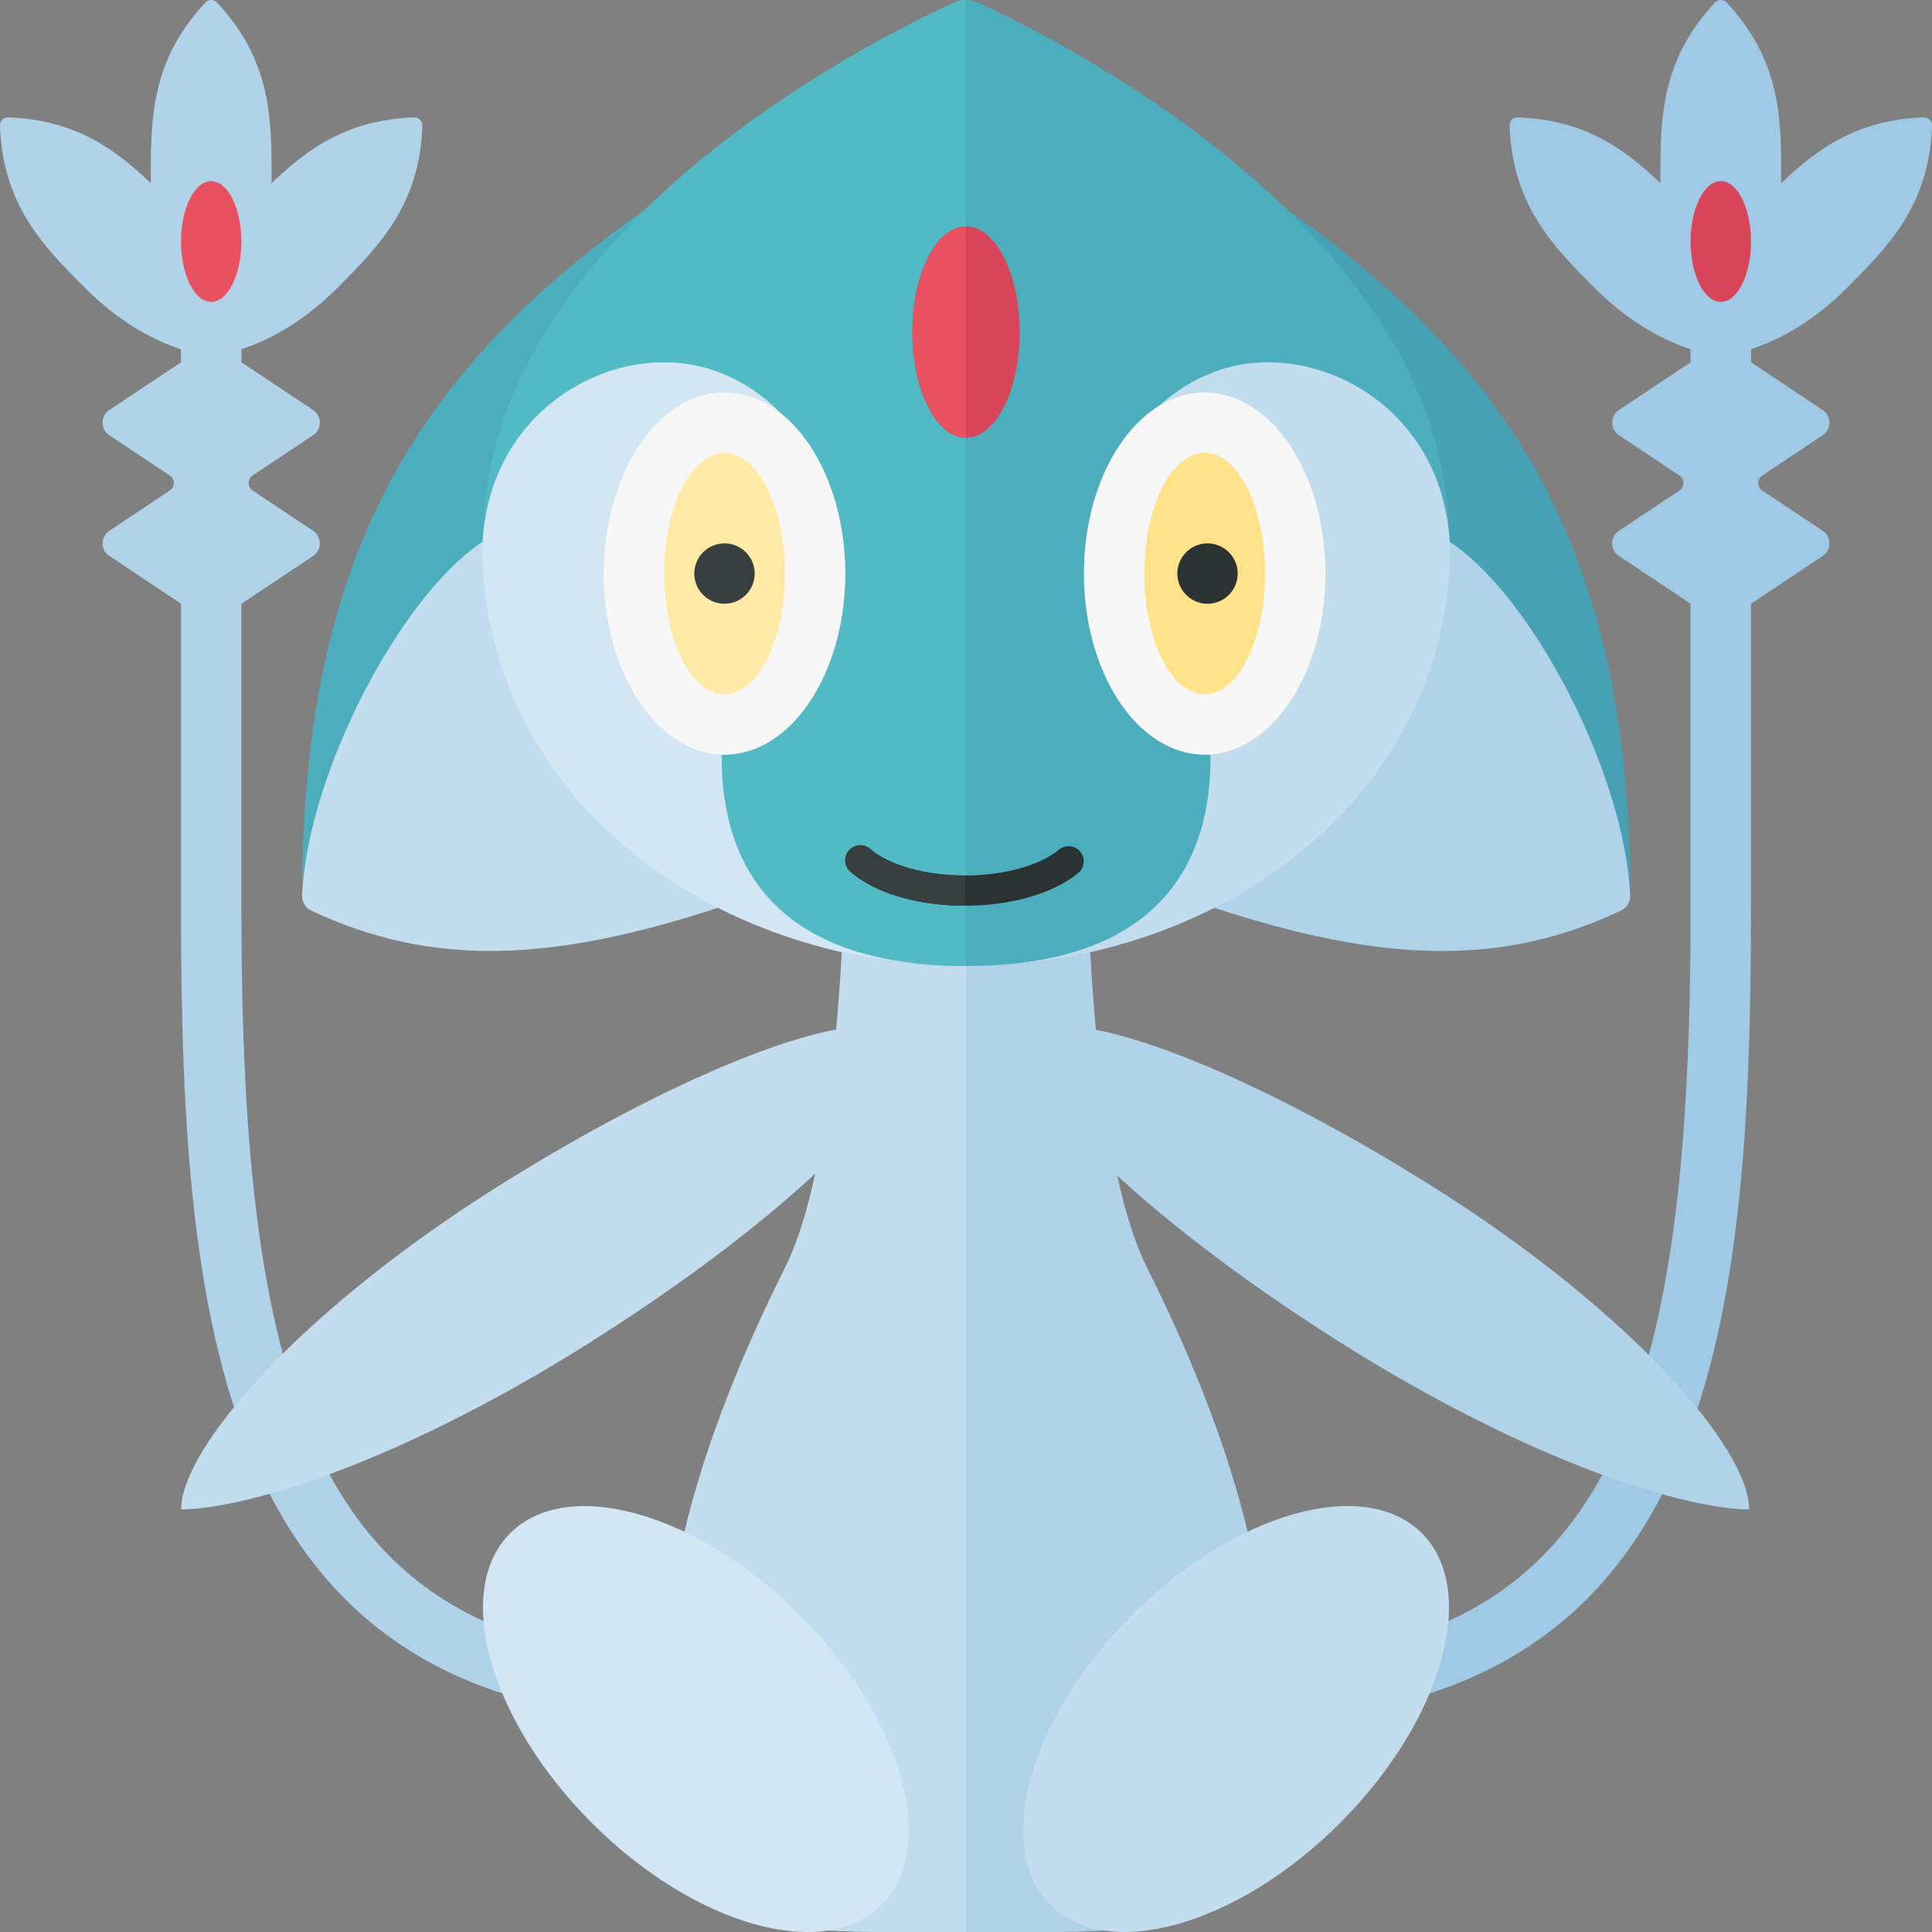 <svg xmlns="http://www.w3.org/2000/svg" width="32" height="32"><rect width="100%" height="100%" fill="#808080" stroke="none"/><path fill="#47A1B4" d="M21.003 3.251C24.974 5.961 27 9.03 27 14.839L21.003 13V3.251z"/><path fill="#B0D3EA" d="M23.974 8.949c1.396.889 2.943 3.882 3.026 5.89.004.104-.06.2-.154.245-1.948.916-3.921.89-6.842-.083-.001-1.001 3.97-6.052 3.97-6.052z"/><path fill="#4CAEBC" d="M11 3.251C7.03 5.961 5.004 9.03 5.004 14.839L11 13V3.251z"/><path fill="#C1DDEE" d="M8.03 8.949c-1.396.889-2.943 3.882-3.026 5.89-.004.104.06.2.154.245 1.948.915 3.921.89 6.842-.084 0-1-3.97-6.051-3.97-6.051z"/><path fill="#B0D3EA" d="M11.526 28.5v-1c-6.328 0-7.528-4.392-7.528-12.496V8h-1v7.004c0 7.112.652 13.496 8.528 13.496z"/><g fill="#B0D3EA"><path d="M3.591.039a.13.13 0 00-.186 0c-.907.968-.907 1.936-.907 2.904 0 1 0 2 1 3 1-1 1-2 1-3 0-.968 0-1.936-.907-2.904z"/><path d="M6.864 1.945a.13.13 0 01.132.132c-.043 1.326-.728 2.01-1.412 2.695-.707.707-1.586 1.171-2.586 1.171 0-1 .464-1.879 1.172-2.586.684-.684 1.368-1.368 2.694-1.412z"/><path d="M.132 1.945A.13.13 0 000 2.077c.043 1.326.728 2.01 1.412 2.695.707.707 1.586 1.172 2.586 1.172 0-1-.464-1.879-1.172-2.586-.684-.685-1.369-1.369-2.694-1.413z"/></g><path fill="#B0D3EA" d="M2.811 7.875L1.81 7.208a.25.25 0 010-.416L2.998 6h1l1.188.792a.25.25 0 010 .416l-1.001.667a.15.15 0 000 .25l1.001.667a.25.25 0 010 .416L3.998 10h-1L1.81 9.208a.25.25 0 010-.416l1.001-.667a.15.15 0 000-.25z"/><path fill="#B0D3EA" d="M3.998 6.96h-1v-2h1z"/><ellipse fill="#E85160" cx="3.498" cy="4" rx=".5" ry="1"/><path fill="#9FC9E4" d="M28.002 4.961h1v2h-1zM20.474 28.5v-1c6.328 0 7.528-4.392 7.528-12.496V8h1v7.004c0 7.112-.652 13.496-8.528 13.496z"/><g fill="#9FC9E4"><path d="M28.409.039a.13.13 0 01.186 0c.907.968.907 1.936.907 2.904 0 1 0 2-1 3-1-1-1-2-1-3 0-.968 0-1.936.907-2.904z"/><path d="M25.136 1.945a.13.13 0 00-.132.132c.043 1.326.728 2.01 1.412 2.695.707.707 1.586 1.172 2.586 1.172 0-1-.464-1.879-1.172-2.586-.684-.685-1.368-1.369-2.694-1.413z"/><path d="M31.868 1.945a.13.13 0 01.132.132c-.043 1.326-.728 2.01-1.412 2.695-.707.707-1.586 1.172-2.586 1.172 0-1 .464-1.879 1.172-2.586.684-.685 1.369-1.369 2.694-1.413z"/></g><path fill="#9FC9E4" d="M29.189 7.875l1.001-.667a.25.25 0 000-.416L29.002 6h-1l-1.188.792a.25.25 0 000 .416l1.001.667a.15.15 0 010 .25l-1.001.667a.25.25 0 000 .416l1.188.792h1l1.188-.792a.25.25 0 000-.416l-1.001-.667a.15.15 0 010-.25z"/><ellipse fill="#D84459" cx="28.502" cy="4" rx=".5" ry="1"/><path fill="#B0D3EA" d="M16 14h2s0 5 1 7c1.342 2.683 2 5 2 7 0 4-.53 4.03-5 4V14z"/><ellipse transform="rotate(-45.001 20.472 28.473)" fill="#C1DDEE" cx="20.473" cy="28.473" rx="4.352" ry="2.436"/><path fill="#C1DDEE" d="M16 14h-2s0 5-1 7c-1.342 2.683-2 5-2 7 0 4 .53 4.03 5 4V14z"/><ellipse transform="rotate(-45.001 11.527 28.473)" fill="#D2E6F3" cx="11.527" cy="28.473" rx="2.436" ry="4.352"/><path fill="#C1DDEE" d="M9.801 22.217C6.533 24.283 4 25 3 25c0-1 1.931-3.254 5.199-5.319s6.276-3.171 6.719-2.471c.442.701-1.849 2.942-5.117 5.007z"/><path fill="#B0D3EA" d="M22.171 22.217C25.439 24.283 27.972 25 28.972 25c0-1-1.931-3.254-5.199-5.319s-6.276-3.171-6.719-2.471c-.442.701 1.849 2.942 5.117 5.007z"/><ellipse fill="#4CAEBC" cx="16" cy="9" rx="8" ry="7"/><path fill="#51BAC5" d="M16 16c-4.418 0-8-3.134-8-7s3.582-7 8-7v14z"/><path fill="#4CAEBC" d="M15.799.045C14.559.609 8 3.838 8 8.949h16C24 3.838 17.441.61 16.201.045a.471.471 0 00-.402 0z"/><path fill="#51BAC5" d="M15.799.045C14.559.609 8 3.838 8 8.949h8V0a.481.481 0 00-.201.045z"/><path fill="#D2E6F3" d="M11.953 12.5C13 12.5 14 11.256 14 9.5 14 7.75 12.751 6 11 6 9.479 6 7.832 7.275 8 9.5c.301 3.989 4.047 6.5 8 6.5-3.853 0-4.047-2.5-4.047-3.5z"/><path fill="#C1DDEE" d="M20.051 12.5c-1.047 0-2.047-1.244-2.047-3 0-1.75 1.249-3.5 3-3.5 1.521 0 3.168 1.275 3 3.5-.301 3.989-4.047 6.5-8 6.5 3.853 0 4.047-2.5 4.047-3.5z"/><path fill="#2B3332" d="M15.983 15.001c-.782 0-1.491-.21-1.897-.562a.25.25 0 11.328-.378c.313.271.915.44 1.57.44.642 0 1.238-.164 1.555-.428a.253.253 0 01.353.032.252.252 0 01-.032.353c-.41.34-1.111.543-1.877.543z"/><path fill="#373F3F" d="M15.983 15.001c-.782 0-1.491-.21-1.897-.562a.25.25 0 11.328-.378c.313.271.915.44 1.57.44v.5z"/><ellipse fill="#F7F7F7" cx="12" cy="9.5" rx="2" ry="3"/><ellipse fill="#FFEAA7" cx="12" cy="9.5" rx="1" ry="2"/><ellipse fill="#F7F7F7" cx="19.953" cy="9.5" rx="2" ry="3"/><ellipse fill="#FFE28A" cx="19.953" cy="9.5" rx="1" ry="2"/><ellipse fill="#D84459" cx="16" cy="5.5" rx=".889" ry="1.75"/><path fill="#E85160" d="M16 7.25c-.491 0-.889-.784-.889-1.75s.398-1.75.889-1.75v3.5z"/><circle fill="#373F3F" cx="12" cy="9.5" r=".5"/><circle fill="#2B3332" cx="20" cy="9.5" r=".5"/></svg>